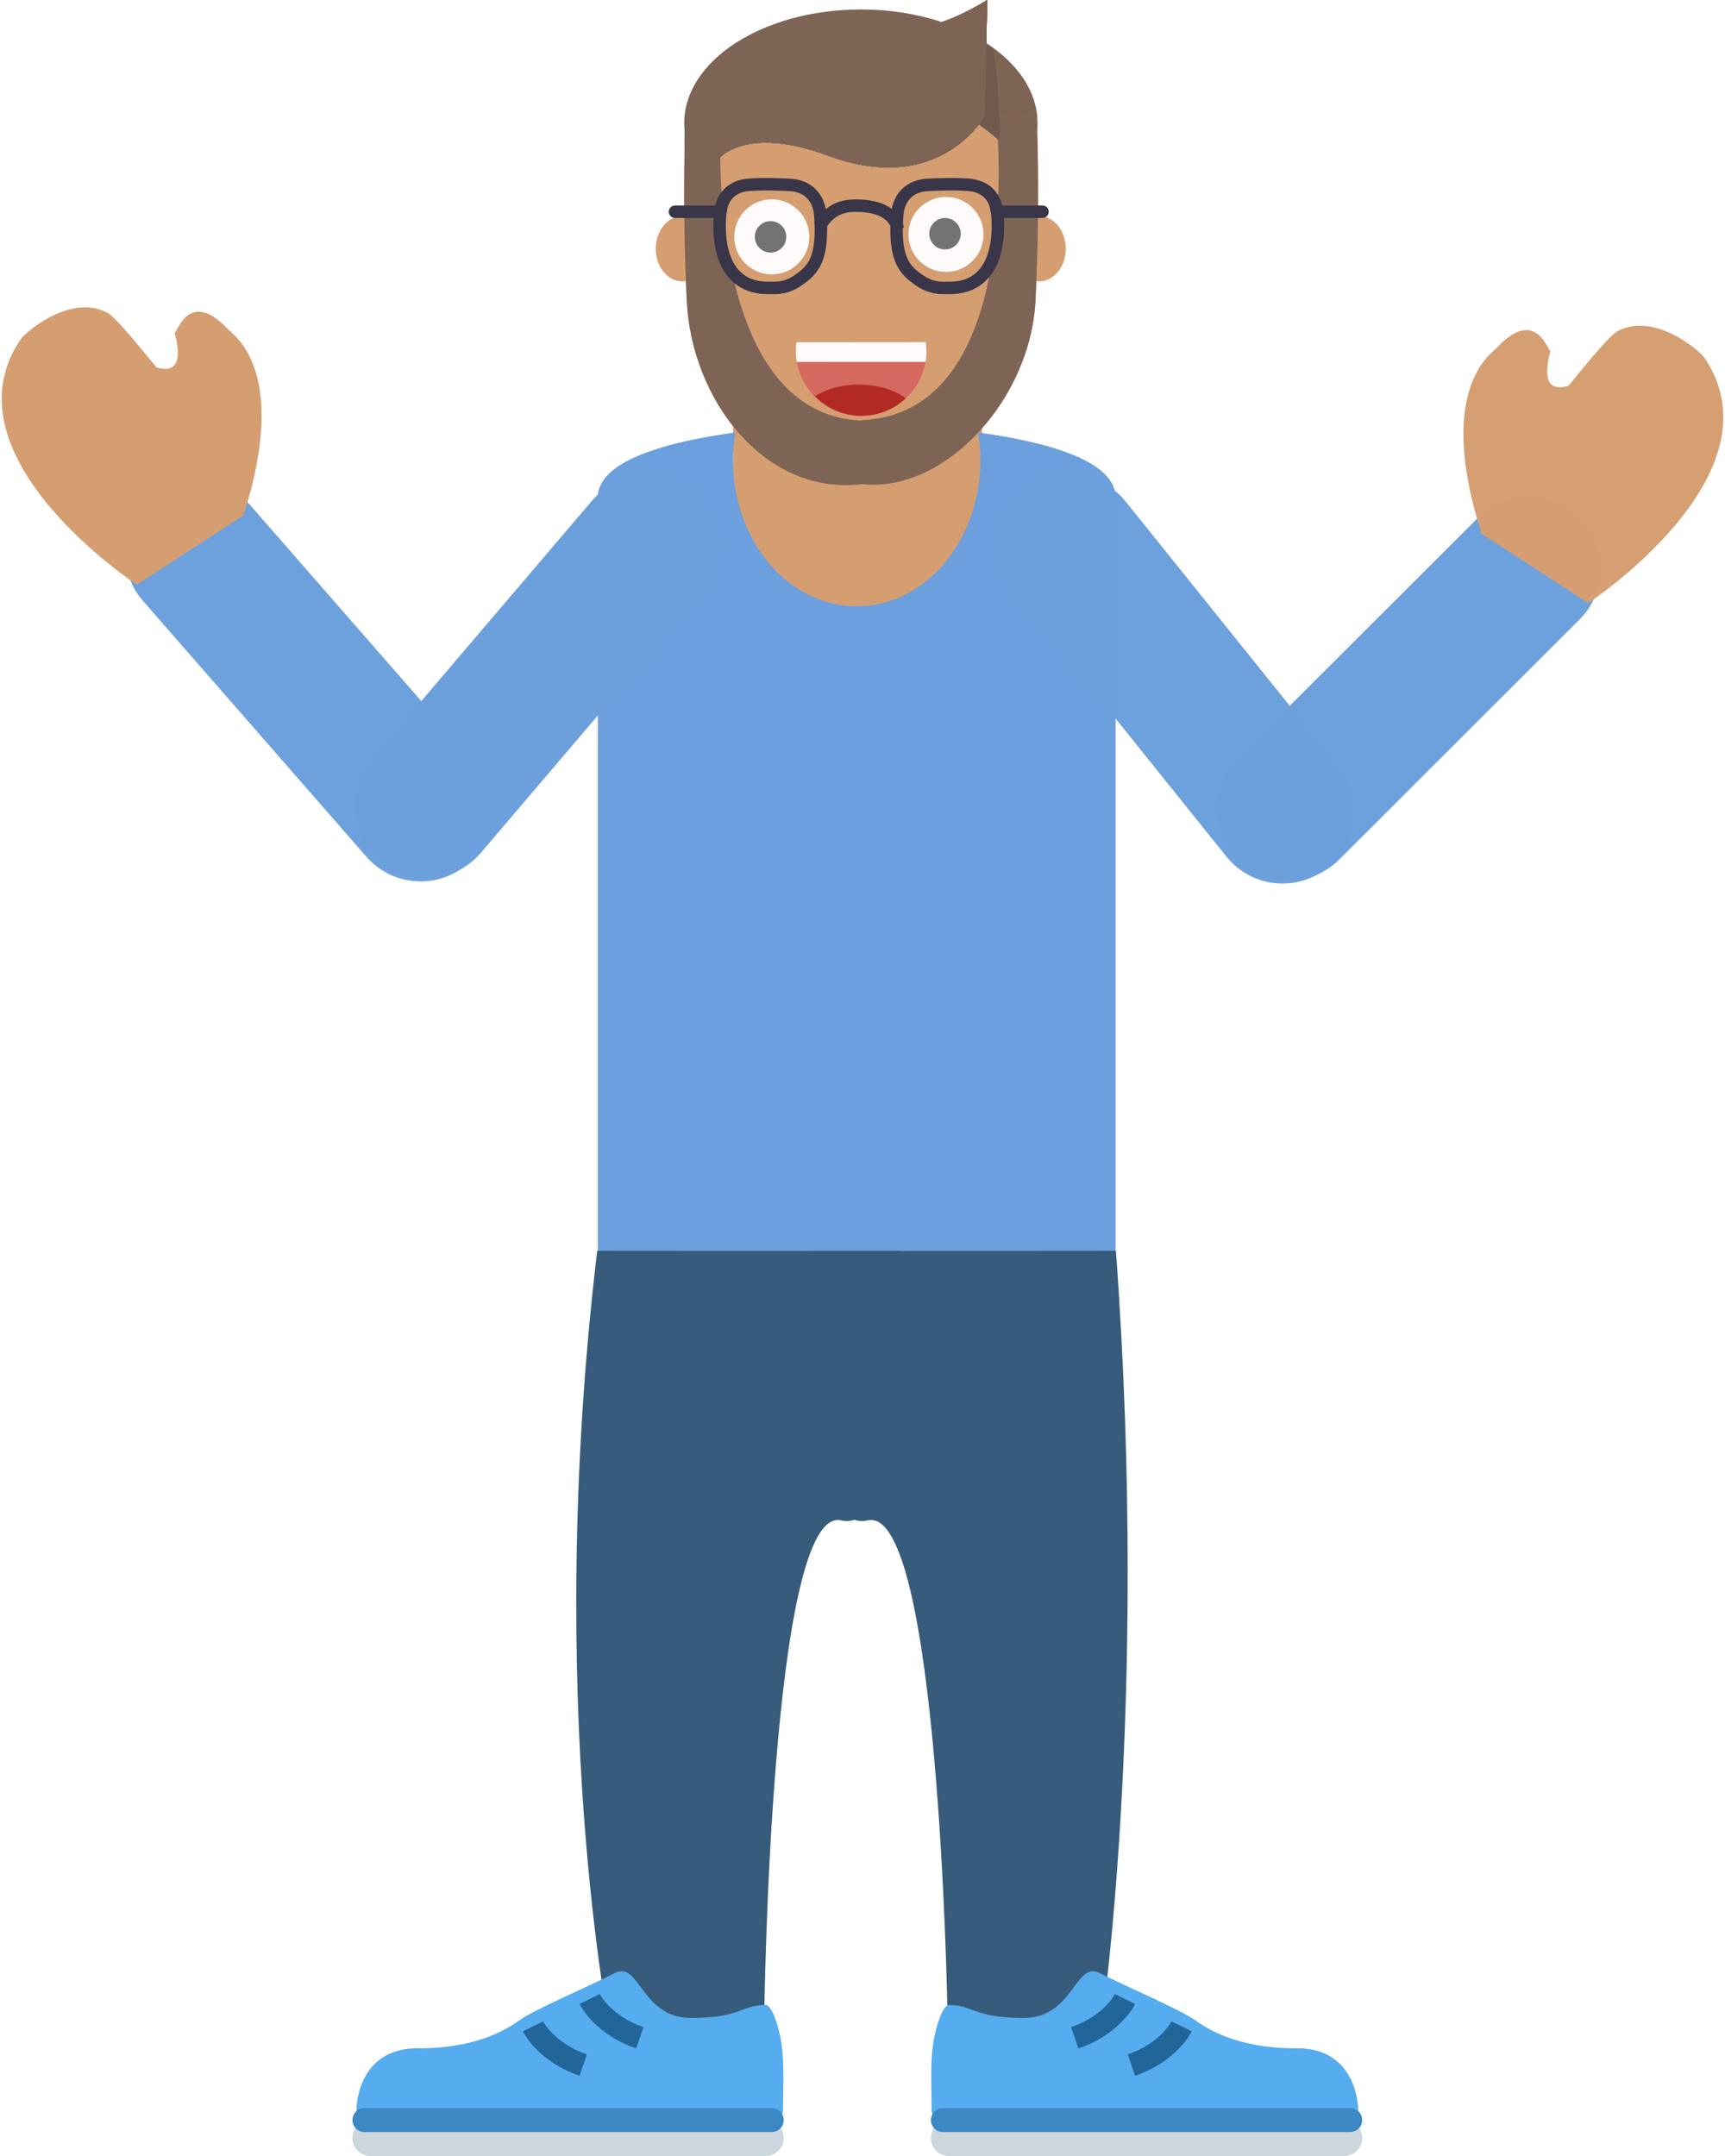 <?xml version="1.0" encoding="UTF-8" standalone="no"?>
<!-- Created with Inkscape (http://www.inkscape.org/) -->

<svg
   xmlns:dc="http://purl.org/dc/elements/1.1/"
   xmlns:cc="http://creativecommons.org/ns#"
   xmlns:rdf="http://www.w3.org/1999/02/22-rdf-syntax-ns#"
   xmlns:svg="http://www.w3.org/2000/svg"
   xmlns="http://www.w3.org/2000/svg"
   xmlns:sodipodi="http://sodipodi.sourceforge.net/DTD/sodipodi-0.dtd"
   xmlns:inkscape="http://www.inkscape.org/namespaces/inkscape"
   width="180"
   height="225"
   viewBox="0 0 180 225"
   id="svg2"
   version="1.1"
   inkscape:version="0.91 r13725"
   sodipodi:docname="harshit.svg"
   style="enable-background:new">
  <defs
     id="defs4">
    <filter
       inkscape:collect="always"
       style="color-interpolation-filters:sRGB"
       id="filter4172">
      <feBlend
         inkscape:collect="always"
         mode="multiply"
         in2="BackgroundImage"
         id="feBlend4174" />
    </filter>
    <clipPath
       id="clipPath18">
      <path
         id="path20"
         d="M 0,38 38,38 38,0 0,0 0,38 Z"
         inkscape:connector-curvature="0" />
    </clipPath>
    <clipPath
       id="clipPath18-1">
      <path
         inkscape:connector-curvature="0"
         id="path20-5"
         d="M 0,38 38,38 38,0 0,0 0,38 Z" />
    </clipPath>
  </defs>
  <sodipodi:namedview
     id="base"
     pagecolor="#ffffff"
     bordercolor="#666666"
     borderopacity="1.0"
     inkscape:pageopacity="0.0"
     inkscape:pageshadow="2"
     inkscape:zoom="2"
     inkscape:cx="28.386869"
     inkscape:cy="151.55954"
     inkscape:document-units="px"
     inkscape:current-layer="layer3"
     showgrid="false"
     inkscape:window-width="1366"
     inkscape:window-height="705"
     inkscape:window-x="1358"
     inkscape:window-y="-8"
     inkscape:window-maximized="1"
     units="px"
     fit-margin-top="0"
     fit-margin-left="0"
     fit-margin-right="0"
     fit-margin-bottom="0" />
  <g
     inkscape:label="Layer 1"
     inkscape:groupmode="layer"
     id="layer1"
     style="opacity:1"
     transform="translate(-262.203,-814.237)" />
  <g
     inkscape:groupmode="layer"
     id="layer2"
     inkscape:label="Layer 2"
     style="opacity:1"
     transform="translate(-262.203,-814.237)" />
  <g
     inkscape:groupmode="layer"
     id="layer3"
     inkscape:label="Layer 3"
     transform="translate(-262.203,-814.237)">
    <rect
       style="color:#000000;clip-rule:nonzero;display:inline;overflow:visible;visibility:visible;opacity:1;isolation:auto;mix-blend-mode:normal;color-interpolation:sRGB;color-interpolation-filters:linearRGB;solid-color:#000000;solid-opacity:1;fill:#d59e71;fill-opacity:1;fill-rule:nonzero;stroke:none;stroke-width:7;stroke-linecap:butt;stroke-linejoin:round;stroke-miterlimit:4;stroke-dasharray:none;stroke-dashoffset:0;stroke-opacity:1;color-rendering:auto;image-rendering:auto;shape-rendering:auto;text-rendering:auto;enable-background:accumulate"
       id="rect4359"
       width="25.986"
       height="25.809"
       x="338.694"
       y="854.789"
       rx="0.036"
       ry="1.251" />
    <path
       style="opacity:1;fill:#6b9fdd;fill-opacity:1;fill-rule:nonzero;stroke:none;stroke-width:1px;stroke-linecap:butt;stroke-linejoin:miter;stroke-opacity:1;enable-background:new"
       d="m 364.254,859.371 a 12.905,15.231 0 0 1 0.25,2.906 12.905,15.231 0 0 1 -12.906,15.231 12.905,15.231 0 0 1 -12.904,-15.231 12.905,15.231 0 0 1 0.242,-2.904 c -7.025,0.961 -14.354,2.891 -14.354,6.8 l 0,7.235 0,77.328 26.766,0 0.5,0 26.766,0 0,-77.328 0,-7.235 c 0,-3.91 -7.333,-5.842 -14.359,-6.802 z"
       id="path4302"
       inkscape:connector-curvature="0" />
    <g
       id="g4380"
       style="opacity:1;fill:#375b7a;fill-opacity:1;enable-background:new"
       transform="translate(126.178,552)">
      <path
         inkscape:connector-curvature="0"
         id="path4363"
         d="m 198.343,392.774 c -5.657,47.313 1.447,82.095 1.447,82.095 l 15.981,-2.022 c 0,0 0.604,-53.646 8.028,-51.941 7.425,1.705 6.247,-28.109 6.247,-28.109 z"
         style="fill:#375b7a;fill-opacity:1;fill-rule:evenodd"
         sodipodi:nodetypes="cccscc" />
      <path
         inkscape:connector-curvature="0"
         id="path4363-2"
         d="m 252.468,392.774 c 3.536,48.165 -1.675,82.052 -1.675,82.052 l -15.91,-2.87 c 0,0 -0.884,-52.755 -8.309,-51.05 -7.425,1.705 -6.247,-28.109 -6.247,-28.109 0,0 35.391,-0.024 32.141,-0.024 z"
         style="fill:#375b7a;fill-opacity:1;fill-rule:evenodd"
         sodipodi:nodetypes="cccscc" />
    </g>
    <path
       style="opacity:1;fill:none;fill-rule:evenodd;stroke:#6ca0dd;stroke-width:15;stroke-linecap:round;stroke-linejoin:round;stroke-miterlimit:4;stroke-dasharray:none;stroke-opacity:1;enable-background:new"
       d="m 329.678,871.363 -23,27"
       id="path4401"
       inkscape:connector-curvature="0" />
    <path
       style="opacity:0.99;fill:none;fill-rule:evenodd;stroke:#6ca0dd;stroke-width:15;stroke-linecap:round;stroke-linejoin:round;stroke-miterlimit:4;stroke-dasharray:none;stroke-opacity:1;enable-background:new"
       d="M 306.092,898.721 282.764,872.004"
       id="path4401-1"
       inkscape:connector-curvature="0" />
    <path
       style="opacity:0.99;fill:none;fill-rule:evenodd;stroke:#6ca0dd;stroke-width:15;stroke-linecap:round;stroke-linejoin:round;stroke-miterlimit:4;stroke-dasharray:none;stroke-opacity:1;enable-background:new"
       d="M 396.03,898.942 373.826,871.283"
       id="path4401-0"
       inkscape:connector-curvature="0" />
    <path
       style="opacity:0.99;fill:none;fill-rule:evenodd;stroke:#6ca0dd;stroke-width:15;stroke-linecap:round;stroke-linejoin:round;stroke-miterlimit:4;stroke-dasharray:none;stroke-opacity:1;enable-background:new"
       d="m 421.726,873.581 -25.096,25.063"
       id="path4401-1-7"
       inkscape:connector-curvature="0" />
    <path
       style="opacity:1;fill:#d59e71;fill-opacity:1;fill-rule:evenodd;stroke:none;stroke-width:1px;stroke-linecap:butt;stroke-linejoin:miter;stroke-opacity:1;enable-background:new"
       d="m 287.607,868.026 -11.127,7.228 c 0,0 -20.271,-13.31 -12.202,-25.494 0.358,-0.703 5.188,-4.894 9.033,-2.936 0.537,0.273 1.281,0.919 5.241,5.773 0.749,0.159 3.073,0.848 1.867,-3.665 0.231,0.208 1.454,-4.769 5.611,-0.295 0.892,0.803 6.257,4.725 1.576,19.39 z"
       id="path4456"
       inkscape:connector-curvature="0"
       sodipodi:nodetypes="cccccccc" />
    <path
       style="opacity:0.99;fill:#d59e71;fill-opacity:1;fill-rule:evenodd;stroke:none;stroke-width:1px;stroke-linecap:butt;stroke-linejoin:miter;stroke-opacity:1;enable-background:new"
       d="m 416.799,869.945 11.127,7.228 c 0,0 20.271,-13.31 12.202,-25.494 -0.358,-0.703 -5.188,-4.894 -9.033,-2.936 -0.537,0.273 -1.281,0.919 -5.241,5.773 -0.749,0.159 -3.073,0.848 -1.867,-3.665 -0.231,0.208 -1.454,-4.769 -5.611,-0.295 -0.892,0.803 -6.257,4.725 -1.576,19.39 z"
       id="path4456-4"
       inkscape:connector-curvature="0"
       sodipodi:nodetypes="cccccccc" />
    <g
       style="opacity:1;enable-background:new"
       id="g12"
       transform="matrix(1.25,0,0,-1.25,358.093,1040.487)">
      <g
         id="g14">
        <g
           id="g16"
           clip-path="url(#clipPath18)">
          <g
             id="g22"
             transform="translate(37,2.5)">
            <path
               style="fill:#ccd6dd;fill-opacity:1;fill-rule:nonzero;stroke:none"
               id="path24"
               d="m 0,0 c 0,-0.828 -0.672,-1.5 -1.5,-1.5 l -33,0 c -0.829,0 -1.5,0.672 -1.5,1.5 0,0.828 0.671,1.5 1.5,1.5 l 33,0 C -0.672,1.5 0,0.828 0,0"
               inkscape:connector-curvature="0" />
          </g>
          <g
             id="g26"
             transform="translate(2.452,13.613)">
            <path
               style="fill:#55acee;fill-opacity:1;fill-rule:nonzero;stroke:none"
               id="path28"
               d="m 0,0 c 0,0 -0.522,-0.063 -1.05,-2.158 -0.526,-2.089 -0.342,-4.063 -0.344,-6.656 -0.001,-0.671 1.045,-1.082 1.045,-1.082 L 33.17,-9.937 c 0,0 1.048,0.443 1.048,1.079 0.003,1.354 -0.67,5.237 -5.071,5.237 -1.047,0 -5.27,-0.049 -8.537,2.341 -1.208,0.882 -5.86,2.852 -7.953,3.934 C 10.563,3.738 10.473,-1.094 6.283,-1.088 2.094,-1.082 2.095,-0.004 0,0"
               inkscape:connector-curvature="0" />
          </g>
          <g
             id="g30"
             transform="translate(13.312,9.979)">
            <path
               style="fill:#226699;fill-opacity:1;fill-rule:nonzero;stroke:none"
               id="path32"
               d="M 0,0 -0.61,1.783 C 2.086,2.706 3.007,4.471 3.045,4.545 L 4.736,3.714 C 4.686,3.611 3.475,1.189 0,0"
               inkscape:connector-curvature="0" />
          </g>
          <g
             id="g34"
             transform="translate(18.043,7.697)">
            <path
               style="fill:#226699;fill-opacity:1;fill-rule:nonzero;stroke:none"
               id="path36"
               d="M 0,0 -0.611,1.783 C 2.086,2.707 3.031,4.52 3.04,4.537 L 4.735,3.713 C 4.684,3.61 3.473,1.19 0,0"
               inkscape:connector-curvature="0" />
          </g>
          <g
             id="g38"
             transform="translate(36,3)">
            <path
               style="fill:#3b88c3;fill-opacity:1;fill-rule:nonzero;stroke:none"
               id="path40"
               d="m 0,0 -34,0 c -0.552,0 -1,0.447 -1,1 0,0.553 0.448,1 1,1 L 0,2 C 0.553,2 1,1.553 1,1 1,0.447 0.553,0 0,0"
               inkscape:connector-curvature="0" />
          </g>
        </g>
      </g>
    </g>
    <g
       style="opacity:1;enable-background:new"
       id="g12-8"
       transform="matrix(-1.25,0,0,-1.25,345.231,1040.487)">
      <g
         id="g14-7">
        <g
           id="g16-8"
           clip-path="url(#clipPath18-1)">
          <g
             id="g22-0"
             transform="translate(37,2.5)">
            <path
               style="fill:#ccd6dd;fill-opacity:1;fill-rule:nonzero;stroke:none"
               id="path24-1"
               d="m 0,0 c 0,-0.828 -0.672,-1.5 -1.5,-1.5 l -33,0 c -0.829,0 -1.5,0.672 -1.5,1.5 0,0.828 0.671,1.5 1.5,1.5 l 33,0 C -0.672,1.5 0,0.828 0,0"
               inkscape:connector-curvature="0" />
          </g>
          <g
             id="g26-5"
             transform="translate(2.452,13.613)">
            <path
               style="fill:#55acee;fill-opacity:1;fill-rule:nonzero;stroke:none"
               id="path28-0"
               d="m 0,0 c 0,0 -0.522,-0.063 -1.05,-2.158 -0.526,-2.089 -0.342,-4.063 -0.344,-6.656 -0.001,-0.671 1.045,-1.082 1.045,-1.082 L 33.17,-9.937 c 0,0 1.048,0.443 1.048,1.079 0.003,1.354 -0.67,5.237 -5.071,5.237 -1.047,0 -5.27,-0.049 -8.537,2.341 -1.208,0.882 -5.86,2.852 -7.953,3.934 C 10.563,3.738 10.473,-1.094 6.283,-1.088 2.094,-1.082 2.095,-0.004 0,0"
               inkscape:connector-curvature="0" />
          </g>
          <g
             id="g30-9"
             transform="translate(13.312,9.979)">
            <path
               style="fill:#226699;fill-opacity:1;fill-rule:nonzero;stroke:none"
               id="path32-0"
               d="M 0,0 -0.61,1.783 C 2.086,2.706 3.007,4.471 3.045,4.545 L 4.736,3.714 C 4.686,3.611 3.475,1.189 0,0"
               inkscape:connector-curvature="0" />
          </g>
          <g
             id="g34-9"
             transform="translate(18.043,7.697)">
            <path
               style="fill:#226699;fill-opacity:1;fill-rule:nonzero;stroke:none"
               id="path36-1"
               d="M 0,0 -0.611,1.783 C 2.086,2.707 3.031,4.52 3.04,4.537 L 4.735,3.713 C 4.684,3.61 3.473,1.19 0,0"
               inkscape:connector-curvature="0" />
          </g>
          <g
             id="g38-3"
             transform="translate(36,3)">
            <path
               style="fill:#3b88c3;fill-opacity:1;fill-rule:nonzero;stroke:none"
               id="path40-2"
               d="m 0,0 -34,0 c -0.552,0 -1,0.447 -1,1 0,0.553 0.448,1 1,1 L 0,2 C 0.553,2 1,1.553 1,1 1,0.447 0.553,0 0,0"
               inkscape:connector-curvature="0" />
          </g>
        </g>
      </g>
    </g>
    <ellipse
       style="color:#000000;clip-rule:nonzero;display:inline;overflow:visible;visibility:visible;opacity:1;isolation:auto;mix-blend-mode:normal;color-interpolation:sRGB;color-interpolation-filters:linearRGB;solid-color:#000000;solid-opacity:1;fill:#7e6455;fill-opacity:1;fill-rule:nonzero;stroke:none;stroke-width:7;stroke-linecap:butt;stroke-linejoin:round;stroke-miterlimit:4;stroke-dasharray:none;stroke-dashoffset:0;stroke-opacity:1;color-rendering:auto;image-rendering:auto;shape-rendering:auto;text-rendering:auto;enable-background:accumulate"
       id="path4305"
       cx="352.034"
       cy="827.1"
       rx="18.436"
       ry="11.875"
       mask="none" />
    <path
       mask="none"
       sodipodi:nodetypes="ccccccscc"
       inkscape:connector-curvature="0"
       id="path4292"
       d="m 333.648,830.597 0.066,-4.255 c 0,0 1.38,-7.033 7.887,-8.561 7.893,-0.756 11.035,-1.925 17.514,-0.871 2.87,-0.574 6.1,-2.673 6.1,-2.673 l -0.239,12.067 c 0,0 -4.628,8.536 -16.392,4.167 -8.5,-3.157 -11.292,0.253 -11.292,0.253 l 0,0"
       style="opacity:1;fill:#7e6455;fill-opacity:1;fill-rule:evenodd;stroke:none;stroke-width:1px;stroke-linecap:butt;stroke-linejoin:miter;stroke-opacity:1;enable-background:new" />
    <g
       id="g4186"
       style="opacity:1;fill:#d59e71;fill-opacity:1;stroke:none;enable-background:new"
       transform="translate(203.71,508.699)"
       mask="none">
      <path
         style="fill:#d59e71;fill-opacity:1;fill-rule:evenodd;stroke:none;stroke-width:1px;stroke-linecap:butt;stroke-linejoin:miter;stroke-opacity:1"
         d="m 203.66,328.26 -19.379,0.08 0,0.025 -17.264,-0.072 c 0,0 -0.397,8.155 0.121,19.135 0.49,10.38 8.004,20.124 17.838,19.25 l 0.541,-0.047 0.184,0.016 c 8.44,0.75 17.348,-8.872 17.838,-19.252 0.518,-10.979 0.121,-19.135 0.121,-19.135 z"
         transform="translate(-36.989,-10.564)"
         id="path4150"
         inkscape:connector-curvature="0" />
    </g>
    <path
       mask="none"
       sodipodi:nodetypes="ccccccscc"
       inkscape:connector-curvature="0"
       id="path4288"
       d="m 333.648,830.597 0.066,-4.255 c 0,0 1.38,-7.033 7.887,-8.561 7.893,-0.756 11.035,-1.925 17.514,-0.871 2.87,-0.574 6.1,-2.673 6.1,-2.673 l -0.239,12.067 c 0,0 -4.628,8.536 -16.392,4.167 -8.5,-3.157 -11.292,0.253 -11.292,0.253 l 0,0"
       style="opacity:1;fill:#7e6455;fill-opacity:1;fill-rule:evenodd;stroke:none;stroke-width:1px;stroke-linecap:butt;stroke-linejoin:miter;stroke-opacity:1;enable-background:new" />
    <ellipse
       style="opacity:1;fill:#d59e71;fill-opacity:1;stroke:none;stroke-width:7;stroke-linejoin:round;stroke-miterlimit:4;stroke-dasharray:none;stroke-opacity:1;enable-background:new"
       id="path4190-7"
       cx="370.635"
       cy="840.196"
       rx="2.778"
       ry="3.409"
       mask="none" />
    <path
       mask="none"
       sodipodi:nodetypes="ccccccscc"
       inkscape:connector-curvature="0"
       id="path4284"
       d="m 333.648,830.597 0.066,-4.255 c 0,0 1.38,-7.033 7.887,-8.561 7.893,-0.756 11.035,-1.925 17.514,-0.871 2.87,-0.574 6.1,-2.673 6.1,-2.673 l -0.239,12.067 c 0,0 -4.628,8.536 -16.392,4.167 -8.5,-3.157 -11.292,0.253 -11.292,0.253 l 0,0"
       style="opacity:1;fill:#7e6455;fill-opacity:1;fill-rule:evenodd;stroke:none;stroke-width:1px;stroke-linecap:butt;stroke-linejoin:miter;stroke-opacity:1;enable-background:new" />
    <ellipse
       style="opacity:1;fill:#d59e71;fill-opacity:1;stroke:none;stroke-width:7;stroke-linejoin:round;stroke-miterlimit:4;stroke-dasharray:none;stroke-opacity:1;enable-background:new"
       id="path4190"
       cx="333.407"
       cy="840.196"
       rx="2.778"
       ry="3.409"
       mask="none" />
    <path
       mask="none"
       sodipodi:nodetypes="ccccccscc"
       inkscape:connector-curvature="0"
       id="path4280"
       d="m 333.648,830.597 0.066,-4.255 c 0,0 1.38,-7.033 7.887,-8.561 7.893,-0.756 11.035,-1.925 17.514,-0.871 2.87,-0.574 6.1,-2.673 6.1,-2.673 l -0.239,12.067 c 0,0 -4.628,8.536 -16.392,4.167 -8.5,-3.157 -11.292,0.253 -11.292,0.253 l 0,0"
       style="opacity:1;fill:#7e6455;fill-opacity:1;fill-rule:evenodd;stroke:none;stroke-width:1px;stroke-linecap:butt;stroke-linejoin:miter;stroke-opacity:1;enable-background:new" />
    <g
       id="g4186-3"
       style="opacity:1;fill:#7e6455;fill-opacity:1;stroke:none;enable-background:new"
       transform="translate(118.731,506.426)"
       mask="none">
      <path
         style="fill:#7e6455;fill-opacity:1;fill-rule:evenodd;stroke:none;stroke-width:1px;stroke-linecap:butt;stroke-linejoin:miter;stroke-opacity:1"
         d="m 251.649,319.97 -4.214,0.021 c 0.006,0.113 3.245,30.967 -14.044,31.664 l 0,0.051 c -16.811,-0.699 -14.684,-31.658 -14.68,-31.726 l -3.703,0.021 c 0,0 -0.397,8.155 0.121,19.135 0.49,10.38 8.004,20.126 17.838,19.252 l 0.537,-0.049 0.188,0.018 c 8.44,0.75 17.348,-8.872 17.838,-19.252 0.518,-10.979 0.119,-19.135 0.119,-19.135 z"
         id="path4150-6"
         inkscape:connector-curvature="0"
         sodipodi:nodetypes="ccccccscccscc" />
    </g>
    <path
       mask="none"
       sodipodi:nodetypes="ccccccscc"
       inkscape:connector-curvature="0"
       id="path4276"
       d="m 333.648,830.597 0.066,-4.255 c 0,0 1.38,-7.033 7.887,-8.561 7.893,-0.756 11.035,-1.925 17.514,-0.871 2.87,-0.574 6.1,-2.673 6.1,-2.673 l -0.239,12.067 c 0,0 -4.628,8.536 -16.392,4.167 -8.5,-3.157 -11.292,0.253 -11.292,0.253 l 0,0"
       style="opacity:1;fill:#7e6455;fill-opacity:1;fill-rule:evenodd;stroke:none;stroke-width:1px;stroke-linecap:butt;stroke-linejoin:miter;stroke-opacity:1;enable-background:new" />
    <path
       style="color:#000000;clip-rule:nonzero;display:inline;overflow:visible;visibility:visible;opacity:1;isolation:auto;mix-blend-mode:normal;color-interpolation:sRGB;color-interpolation-filters:linearRGB;solid-color:#000000;solid-opacity:1;fill:#d5685f;fill-opacity:1;fill-rule:nonzero;stroke:none;stroke-width:7;stroke-linecap:butt;stroke-linejoin:round;stroke-miterlimit:4;stroke-dasharray:none;stroke-dashoffset:0;stroke-opacity:1;color-rendering:auto;image-rendering:auto;shape-rendering:auto;text-rendering:auto;enable-background:accumulate"
       d="m 345.306,849.957 a 6.819,6.819 0 0 0 -0.065,0.883 6.819,6.819 0 0 0 6.818,6.818 6.819,6.819 0 0 0 6.818,-6.818 6.819,6.819 0 0 0 -0.066,-0.883 l -13.506,0 z"
       id="path4167"
       inkscape:connector-curvature="0"
       mask="none" />
    <path
       mask="none"
       sodipodi:nodetypes="ccccccscc"
       inkscape:connector-curvature="0"
       id="path4272"
       d="m 333.648,830.597 0.066,-4.255 c 0,0 1.38,-7.033 7.887,-8.561 7.893,-0.756 11.035,-1.925 17.514,-0.871 2.87,-0.574 6.1,-2.673 6.1,-2.673 l -0.239,12.067 c 0,0 -4.628,8.536 -16.392,4.167 -8.5,-3.157 -11.292,0.253 -11.292,0.253 l 0,0"
       style="opacity:1;fill:#7e6455;fill-opacity:1;fill-rule:evenodd;stroke:none;stroke-width:1px;stroke-linecap:butt;stroke-linejoin:miter;stroke-opacity:1;enable-background:new" />
    <path
       style="opacity:1;fill:#fefbfa;fill-opacity:1;fill-rule:nonzero;stroke:none;stroke-width:7;stroke-linejoin:round;stroke-miterlimit:4;stroke-dasharray:none;stroke-opacity:1;enable-background:new"
       d="m 345.307,849.952 c -0.107,0.839 -0.064,1.367 0.034,2.055 l 13.443,-0.006 c 0.144,-0.808 0.086,-1.413 0.027,-2.061 -4.505,4.7e-4 -9,0.01 -13.505,0.011 z"
       id="rect4182"
       inkscape:connector-curvature="0"
       sodipodi:nodetypes="cccccc"
       mask="none" />
    <path
       mask="none"
       sodipodi:nodetypes="ccccccscc"
       inkscape:connector-curvature="0"
       id="path4268"
       d="m 333.648,830.597 0.066,-4.255 c 0,0 1.38,-7.033 7.887,-8.561 7.893,-0.756 11.035,-1.925 17.514,-0.871 2.87,-0.574 6.1,-2.673 6.1,-2.673 l -0.239,12.067 c 0,0 -4.628,8.536 -16.392,4.167 -8.5,-3.157 -11.292,0.253 -11.292,0.253 l 0,0"
       style="opacity:1;fill:#7e6455;fill-opacity:1;fill-rule:evenodd;stroke:none;stroke-width:1px;stroke-linecap:butt;stroke-linejoin:miter;stroke-opacity:1;enable-background:new" />
    <path
       style="opacity:1;fill:#715a4d;fill-opacity:1;fill-rule:evenodd;stroke:none;stroke-width:1px;stroke-linecap:butt;stroke-linejoin:miter;stroke-opacity:1;enable-background:new"
       d="m 363.698,826.755 c 0,0 2.078,1.503 2.64,2.065 0.562,0.562 -0.266,-9.269 -0.521,-9.445 -0.755,-0.52 -0.911,-0.448 -0.911,-0.448 z"
       id="path4300"
       inkscape:connector-curvature="0"
       sodipodi:nodetypes="csscc"
       mask="none" />
    <path
       mask="none"
       sodipodi:nodetypes="ccccccscc"
       inkscape:connector-curvature="0"
       id="path4264"
       d="m 333.648,830.597 0.066,-4.255 c 0,0 1.38,-7.033 7.887,-8.561 7.893,-0.756 11.035,-1.925 17.514,-0.871 2.87,-0.574 6.1,-2.673 6.1,-2.673 l -0.239,12.067 c 0,0 -4.628,8.536 -16.392,4.167 -8.5,-3.157 -11.292,0.253 -11.292,0.253 l 0,0"
       style="opacity:1;fill:#7e6455;fill-opacity:1;fill-rule:evenodd;stroke:none;stroke-width:1px;stroke-linecap:butt;stroke-linejoin:miter;stroke-opacity:1;enable-background:new" />
    <circle
       style="fill:#fefbfa;fill-opacity:1;stroke:none;stroke-width:7;stroke-linejoin:round;stroke-miterlimit:4;stroke-dasharray:none;stroke-opacity:1"
       id="path4231"
       cx="342.736"
       cy="838.955"
       r="3.914" />
    <circle
       style="fill:#fefbfa;fill-opacity:1;stroke:none;stroke-width:7;stroke-linejoin:round;stroke-miterlimit:4;stroke-dasharray:none;stroke-opacity:1"
       id="path4231-9"
       cx="360.919"
       cy="838.703"
       r="3.914" />
    <circle
       style="fill:#737373;fill-opacity:1;stroke:none;stroke-width:7;stroke-linejoin:round;stroke-miterlimit:4;stroke-dasharray:none;stroke-opacity:1"
       id="path4231-4"
       cx="342.61"
       cy="838.955"
       r="1.641" />
    <circle
       style="fill:#737373;fill-opacity:1;stroke:none;stroke-width:7;stroke-linejoin:round;stroke-miterlimit:4;stroke-dasharray:none;stroke-opacity:1"
       id="path4231-4-7"
       cx="360.814"
       cy="838.629"
       r="1.641" />
    <path
       style="fill:none;fill-rule:evenodd;stroke:#393649;stroke-width:1.301;stroke-linecap:round;stroke-linejoin:round;stroke-miterlimit:4;stroke-dasharray:none;stroke-opacity:1"
       d="m 332.638,836.334 4.743,0 c 0,0 -1.234,8.212 5.284,7.945 0.722,0.029 1.708,0.005 2.885,-0.834 1.378,-0.982 2.638,-2.043 2.24,-6.843 -0.144,-1.734 -1.272,-3.018 -3.284,-3.073 0,0 -2.208,-0.132 -3.92,-0.022 -3.056,0.121 -3.162,2.675 -3.162,2.675"
       id="path4273"
       inkscape:connector-curvature="0"
       sodipodi:nodetypes="cccssccc" />
    <path
       style="fill:none;fill-rule:evenodd;stroke:#393649;stroke-width:1.301;stroke-linecap:round;stroke-linejoin:round;stroke-miterlimit:4;stroke-dasharray:none;stroke-opacity:1"
       d="m 370.983,836.334 -4.743,0 c 0,0 1.234,8.212 -5.284,7.945 -0.722,0.029 -1.708,0.005 -2.885,-0.834 -1.378,-0.982 -2.638,-2.043 -2.24,-6.843 0.144,-1.734 1.272,-3.018 3.284,-3.073 0,0 2.208,-0.132 3.92,-0.022 3.056,0.121 3.162,2.675 3.162,2.675"
       id="path4273-6"
       inkscape:connector-curvature="0"
       sodipodi:nodetypes="cccssccc" />
    <path
       style="fill:none;fill-rule:evenodd;stroke:#393649;stroke-width:1.301;stroke-linecap:butt;stroke-linejoin:round;stroke-miterlimit:4;stroke-dasharray:none;stroke-opacity:1"
       d="m 347.718,837.878 c 1.229,-2.117 2.897,-2.191 3.98,-2.177 3.918,0.05 4.17,2.366 4.17,2.366"
       id="path4304"
       inkscape:connector-curvature="0"
       sodipodi:nodetypes="csc" />
    <path
       mask="none"
       id="use4198"
       d="m 351.826,854.377 a 6.312,3.875 0 0 0 -4.574,1.213 6.819,6.819 0 0 0 4.85,2.033 6.819,6.819 0 0 0 4.619,-1.814 6.312,3.875 0 0 0 -4.895,-1.432 z"
       style="color:#000000;clip-rule:nonzero;display:inline;overflow:visible;visibility:visible;opacity:1;isolation:auto;mix-blend-mode:normal;color-interpolation:sRGB;color-interpolation-filters:linearRGB;solid-color:#000000;solid-opacity:1;fill:#d5685f;fill-opacity:1;fill-rule:nonzero;stroke:none;stroke-width:7;stroke-linecap:butt;stroke-linejoin:round;stroke-miterlimit:4;stroke-dasharray:none;stroke-dashoffset:0;stroke-opacity:1;filter:url(#filter4172);color-rendering:auto;image-rendering:auto;shape-rendering:auto;text-rendering:auto;enable-background:accumulate"
       inkscape:connector-curvature="0" />
  </g>
</svg>
